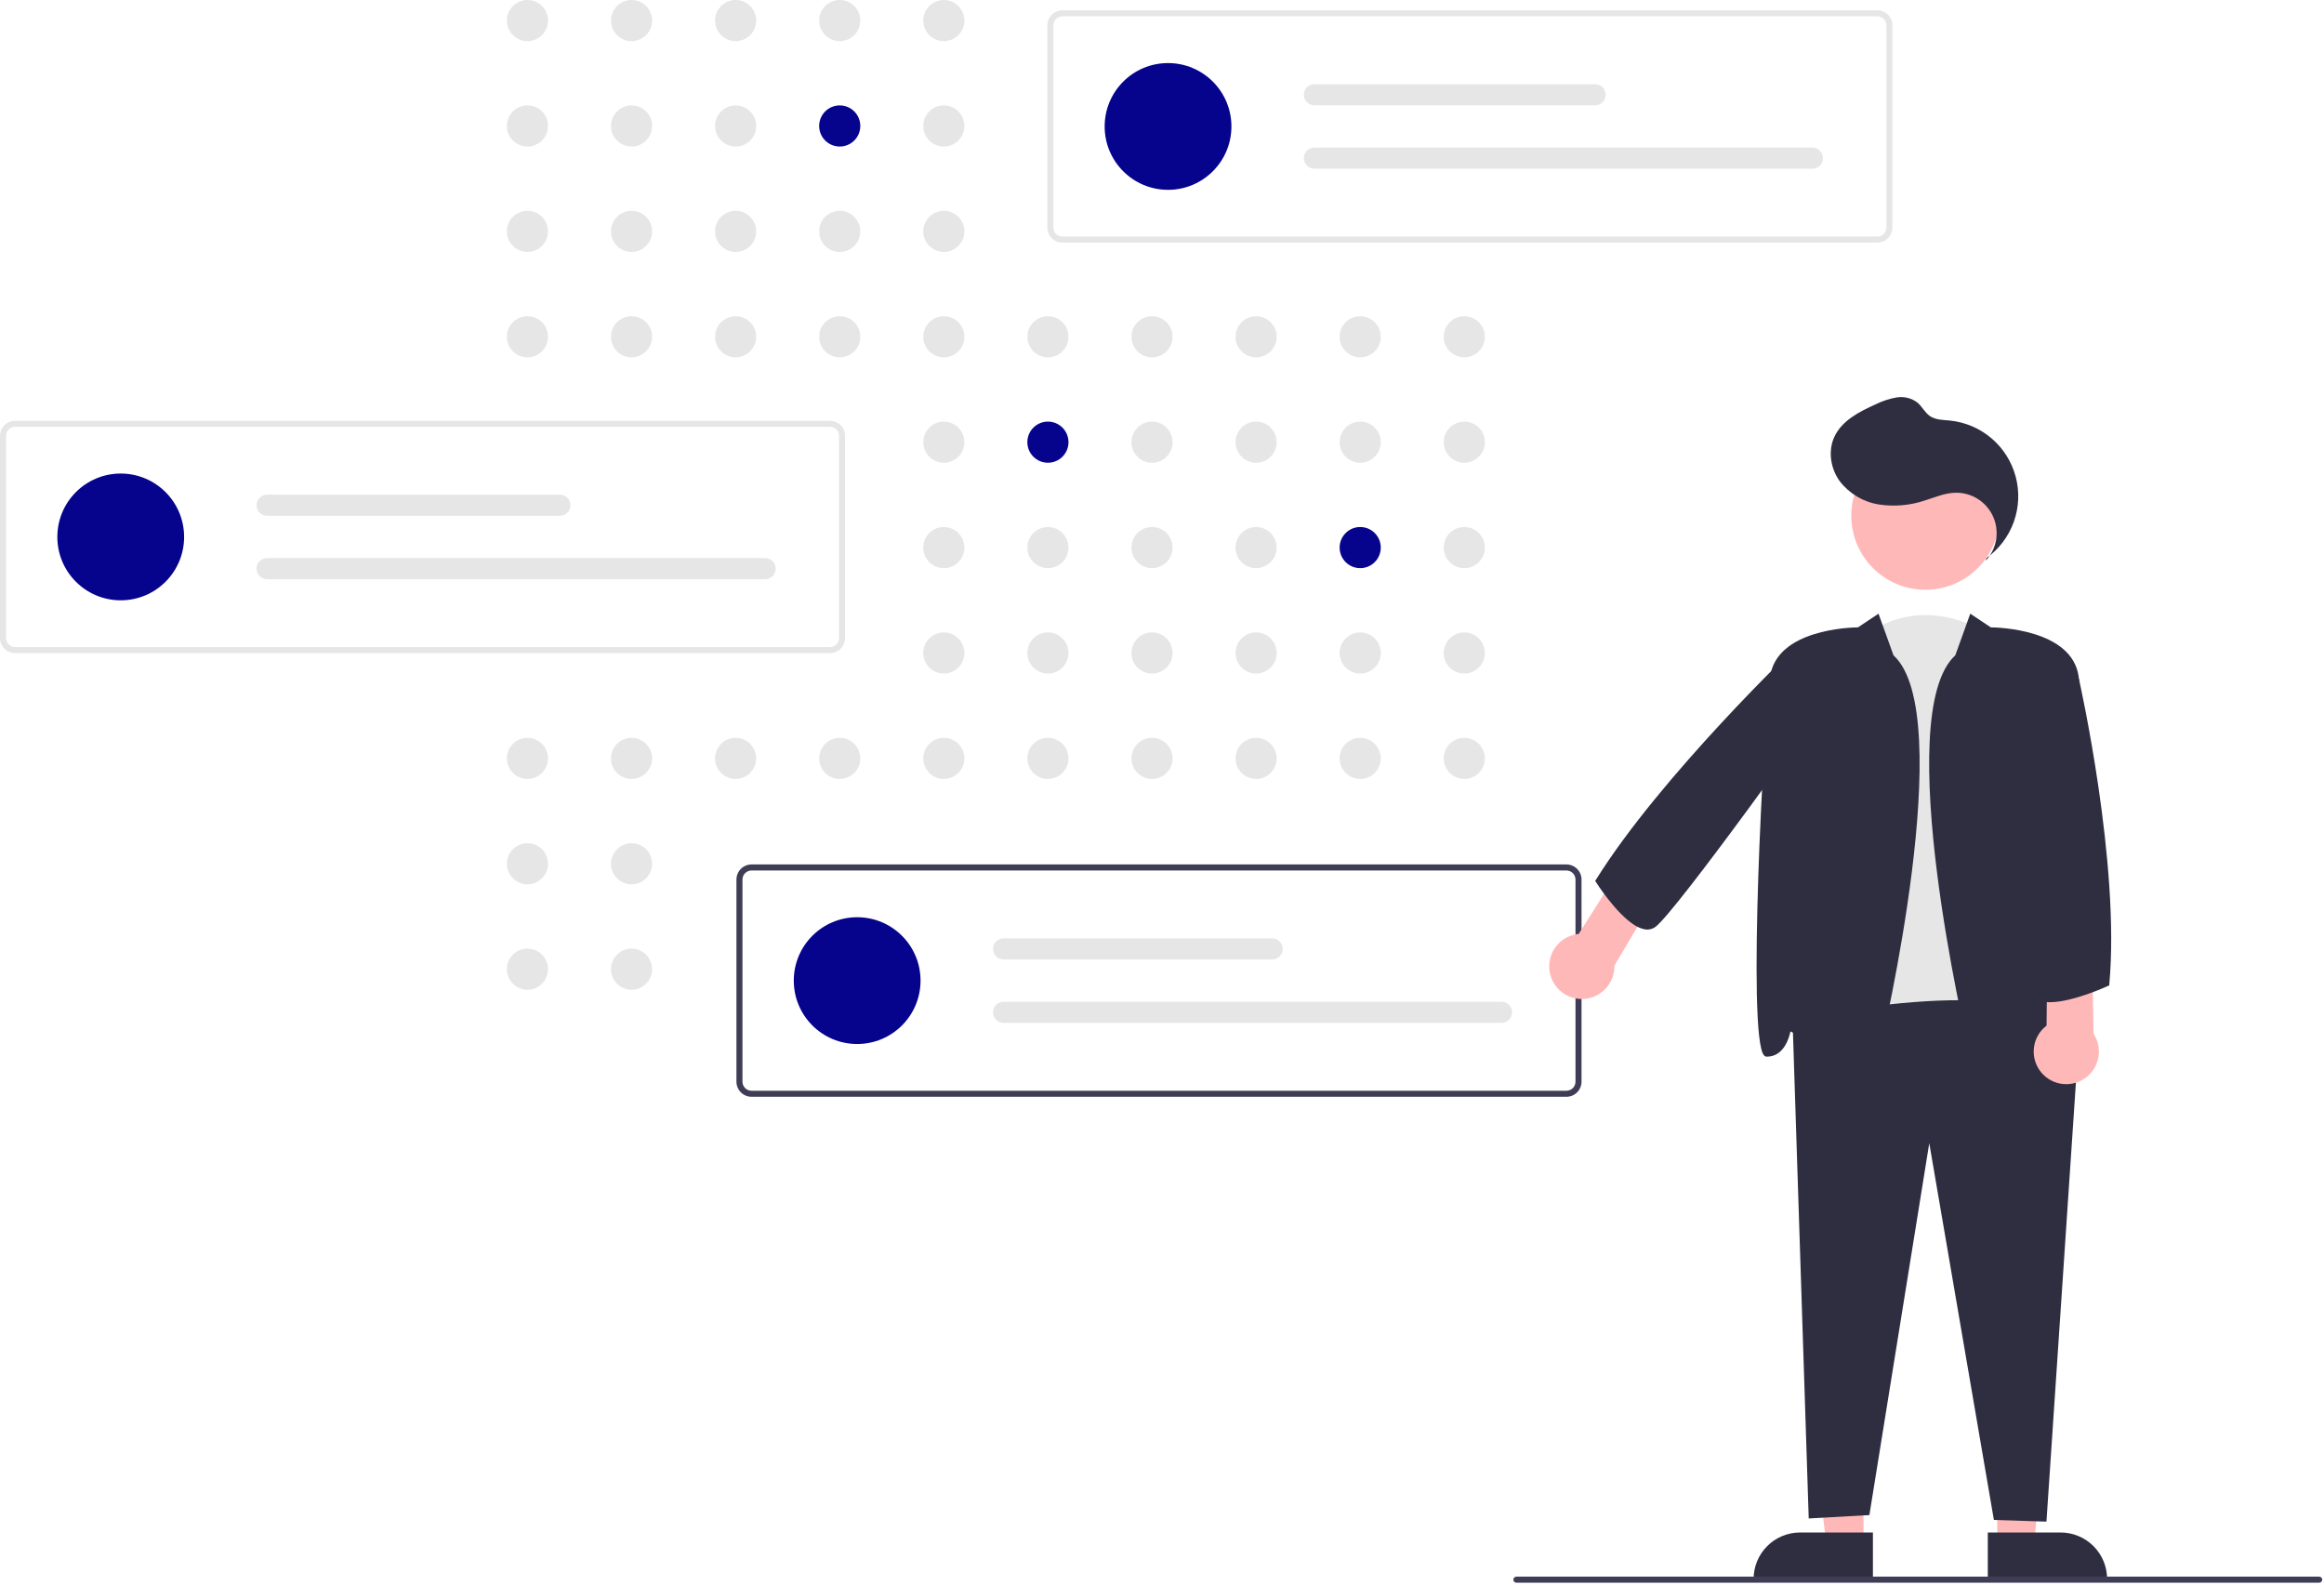 <svg width="770" height="525" viewBox="0 0 770 525" fill="none" xmlns="http://www.w3.org/2000/svg">
<g id="undraw_Business_decisions_re_84ag 1" clip-path="url(#clip0)">
<g id="svg-dots">
<path id="Vector" d="M174.757 13.627C178.52 13.627 181.57 10.576 181.57 6.813C181.57 3.05 178.52 0 174.757 0C170.994 0 167.944 3.05 167.944 6.813C167.944 10.576 170.994 13.627 174.757 13.627Z" fill="#E6E6E6"/>
<path id="Vector_2" d="M209.246 13.627C213.009 13.627 216.059 10.576 216.059 6.813C216.059 3.05 213.009 0 209.246 0C205.483 0 202.433 3.05 202.433 6.813C202.433 10.576 205.483 13.627 209.246 13.627Z" fill="#E6E6E6"/>
<path id="Vector_3" d="M243.735 13.627C247.498 13.627 250.549 10.576 250.549 6.813C250.549 3.05 247.498 0 243.735 0C239.972 0 236.922 3.05 236.922 6.813C236.922 10.576 239.972 13.627 243.735 13.627Z" fill="#E6E6E6"/>
<path id="Vector_4" d="M278.224 13.627C281.987 13.627 285.038 10.576 285.038 6.813C285.038 3.05 281.987 0 278.224 0C274.461 0 271.411 3.05 271.411 6.813C271.411 10.576 274.461 13.627 278.224 13.627Z" fill="#E6E6E6"/>
<path id="Vector_5" d="M312.713 13.627C316.476 13.627 319.527 10.576 319.527 6.813C319.527 3.05 316.476 0 312.713 0C308.95 0 305.9 3.05 305.9 6.813C305.9 10.576 308.95 13.627 312.713 13.627Z" fill="#E6E6E6"/>
<path id="Vector_6" d="M174.757 48.549C178.52 48.549 181.57 45.498 181.57 41.735C181.57 37.972 178.52 34.922 174.757 34.922C170.994 34.922 167.944 37.972 167.944 41.735C167.944 45.498 170.994 48.549 174.757 48.549Z" fill="#E6E6E6"/>
<path id="Vector_7" d="M209.246 48.549C213.009 48.549 216.059 45.498 216.059 41.735C216.059 37.972 213.009 34.922 209.246 34.922C205.483 34.922 202.433 37.972 202.433 41.735C202.433 45.498 205.483 48.549 209.246 48.549Z" fill="#E6E6E6"/>
<path id="Vector_8" d="M243.735 48.549C247.498 48.549 250.549 45.498 250.549 41.735C250.549 37.972 247.498 34.922 243.735 34.922C239.972 34.922 236.922 37.972 236.922 41.735C236.922 45.498 239.972 48.549 243.735 48.549Z" fill="#E6E6E6"/>
<path id="Vector_9" d="M278.224 48.549C281.987 48.549 285.038 45.498 285.038 41.735C285.038 37.972 281.987 34.922 278.224 34.922C274.461 34.922 271.411 37.972 271.411 41.735C271.411 45.498 274.461 48.549 278.224 48.549Z" fill="#06038D"/>
<path id="Vector_10" d="M312.713 48.549C316.476 48.549 319.527 45.498 319.527 41.735C319.527 37.972 316.476 34.922 312.713 34.922C308.95 34.922 305.9 37.972 305.9 41.735C305.9 45.498 308.95 48.549 312.713 48.549Z" fill="#E6E6E6"/>
<path id="Vector_11" d="M174.757 83.471C178.52 83.471 181.57 80.42 181.57 76.657C181.57 72.894 178.52 69.844 174.757 69.844C170.994 69.844 167.944 72.894 167.944 76.657C167.944 80.42 170.994 83.471 174.757 83.471Z" fill="#E6E6E6"/>
<path id="Vector_12" d="M209.246 83.471C213.009 83.471 216.059 80.42 216.059 76.657C216.059 72.894 213.009 69.844 209.246 69.844C205.483 69.844 202.433 72.894 202.433 76.657C202.433 80.42 205.483 83.471 209.246 83.471Z" fill="#E6E6E6"/>
<path id="Vector_13" d="M243.735 83.471C247.498 83.471 250.549 80.42 250.549 76.657C250.549 72.894 247.498 69.844 243.735 69.844C239.972 69.844 236.922 72.894 236.922 76.657C236.922 80.42 239.972 83.471 243.735 83.471Z" fill="#E6E6E6"/>
<path id="Vector_14" d="M278.224 83.471C281.987 83.471 285.038 80.42 285.038 76.657C285.038 72.894 281.987 69.844 278.224 69.844C274.461 69.844 271.411 72.894 271.411 76.657C271.411 80.42 274.461 83.471 278.224 83.471Z" fill="#E6E6E6"/>
<path id="Vector_15" d="M312.713 83.471C316.476 83.471 319.527 80.42 319.527 76.657C319.527 72.894 316.476 69.844 312.713 69.844C308.95 69.844 305.9 72.894 305.9 76.657C305.9 80.42 308.95 83.471 312.713 83.471Z" fill="#E6E6E6"/>
<path id="Vector_16" d="M174.757 118.393C178.52 118.393 181.57 115.342 181.57 111.579C181.57 107.816 178.52 104.766 174.757 104.766C170.994 104.766 167.944 107.816 167.944 111.579C167.944 115.342 170.994 118.393 174.757 118.393Z" fill="#E6E6E6"/>
<path id="Vector_17" d="M209.246 118.393C213.009 118.393 216.059 115.342 216.059 111.579C216.059 107.816 213.009 104.766 209.246 104.766C205.483 104.766 202.433 107.816 202.433 111.579C202.433 115.342 205.483 118.393 209.246 118.393Z" fill="#E6E6E6"/>
<path id="Vector_18" d="M243.735 118.393C247.498 118.393 250.549 115.342 250.549 111.579C250.549 107.816 247.498 104.766 243.735 104.766C239.972 104.766 236.922 107.816 236.922 111.579C236.922 115.342 239.972 118.393 243.735 118.393Z" fill="#E6E6E6"/>
<path id="Vector_19" d="M278.224 118.393C281.987 118.393 285.038 115.342 285.038 111.579C285.038 107.816 281.987 104.766 278.224 104.766C274.461 104.766 271.411 107.816 271.411 111.579C271.411 115.342 274.461 118.393 278.224 118.393Z" fill="#E6E6E6"/>
<path id="Vector_20" d="M312.713 118.393C316.476 118.393 319.527 115.342 319.527 111.579C319.527 107.816 316.476 104.766 312.713 104.766C308.95 104.766 305.9 107.816 305.9 111.579C305.9 115.342 308.95 118.393 312.713 118.393Z" fill="#E6E6E6"/>
<path id="Vector_21" d="M347.202 118.393C350.965 118.393 354.016 115.342 354.016 111.579C354.016 107.816 350.965 104.766 347.202 104.766C343.439 104.766 340.389 107.816 340.389 111.579C340.389 115.342 343.439 118.393 347.202 118.393Z" fill="#E6E6E6"/>
<path id="Vector_22" d="M381.691 118.393C385.454 118.393 388.505 115.342 388.505 111.579C388.505 107.816 385.454 104.766 381.691 104.766C377.928 104.766 374.878 107.816 374.878 111.579C374.878 115.342 377.928 118.393 381.691 118.393Z" fill="#E6E6E6"/>
<path id="Vector_23" d="M416.18 118.393C419.943 118.393 422.994 115.342 422.994 111.579C422.994 107.816 419.943 104.766 416.18 104.766C412.417 104.766 409.367 107.816 409.367 111.579C409.367 115.342 412.417 118.393 416.18 118.393Z" fill="#E6E6E6"/>
<path id="Vector_24" d="M450.669 118.393C454.432 118.393 457.483 115.342 457.483 111.579C457.483 107.816 454.432 104.766 450.669 104.766C446.907 104.766 443.856 107.816 443.856 111.579C443.856 115.342 446.907 118.393 450.669 118.393Z" fill="#E6E6E6"/>
<path id="Vector_25" d="M485.158 118.393C488.921 118.393 491.972 115.342 491.972 111.579C491.972 107.816 488.921 104.766 485.158 104.766C481.396 104.766 478.345 107.816 478.345 111.579C478.345 115.342 481.396 118.393 485.158 118.393Z" fill="#E6E6E6"/>
<path id="Vector_26" d="M312.713 153.314C316.476 153.314 319.527 150.264 319.527 146.501C319.527 142.738 316.476 139.688 312.713 139.688C308.95 139.688 305.9 142.738 305.9 146.501C305.9 150.264 308.95 153.314 312.713 153.314Z" fill="#E6E6E6"/>
<path id="Vector_27" d="M347.202 153.314C350.965 153.314 354.016 150.264 354.016 146.501C354.016 142.738 350.965 139.688 347.202 139.688C343.439 139.688 340.389 142.738 340.389 146.501C340.389 150.264 343.439 153.314 347.202 153.314Z" fill="#06038D"/>
<path id="Vector_28" d="M381.691 153.314C385.454 153.314 388.505 150.264 388.505 146.501C388.505 142.738 385.454 139.688 381.691 139.688C377.928 139.688 374.878 142.738 374.878 146.501C374.878 150.264 377.928 153.314 381.691 153.314Z" fill="#E6E6E6"/>
<path id="Vector_29" d="M416.18 153.314C419.943 153.314 422.994 150.264 422.994 146.501C422.994 142.738 419.943 139.688 416.18 139.688C412.417 139.688 409.367 142.738 409.367 146.501C409.367 150.264 412.417 153.314 416.18 153.314Z" fill="#E6E6E6"/>
<path id="Vector_30" d="M450.669 153.314C454.432 153.314 457.483 150.264 457.483 146.501C457.483 142.738 454.432 139.688 450.669 139.688C446.907 139.688 443.856 142.738 443.856 146.501C443.856 150.264 446.907 153.314 450.669 153.314Z" fill="#E6E6E6"/>
<path id="Vector_31" d="M485.158 153.314C488.921 153.314 491.972 150.264 491.972 146.501C491.972 142.738 488.921 139.688 485.158 139.688C481.396 139.688 478.345 142.738 478.345 146.501C478.345 150.264 481.396 153.314 485.158 153.314Z" fill="#E6E6E6"/>
<path id="Vector_32" d="M312.713 188.236C316.476 188.236 319.527 185.186 319.527 181.423C319.527 177.66 316.476 174.61 312.713 174.61C308.95 174.61 305.9 177.66 305.9 181.423C305.9 185.186 308.95 188.236 312.713 188.236Z" fill="#E6E6E6"/>
<path id="Vector_33" d="M347.202 188.236C350.965 188.236 354.016 185.186 354.016 181.423C354.016 177.66 350.965 174.61 347.202 174.61C343.439 174.61 340.389 177.66 340.389 181.423C340.389 185.186 343.439 188.236 347.202 188.236Z" fill="#E6E6E6"/>
<path id="Vector_34" d="M381.691 188.236C385.454 188.236 388.505 185.186 388.505 181.423C388.505 177.66 385.454 174.61 381.691 174.61C377.928 174.61 374.878 177.66 374.878 181.423C374.878 185.186 377.928 188.236 381.691 188.236Z" fill="#E6E6E6"/>
<path id="Vector_35" d="M416.18 188.236C419.943 188.236 422.994 185.186 422.994 181.423C422.994 177.66 419.943 174.61 416.18 174.61C412.417 174.61 409.367 177.66 409.367 181.423C409.367 185.186 412.417 188.236 416.18 188.236Z" fill="#E6E6E6"/>
<path id="Vector_36" d="M450.669 188.236C454.432 188.236 457.483 185.186 457.483 181.423C457.483 177.66 454.432 174.61 450.669 174.61C446.907 174.61 443.856 177.66 443.856 181.423C443.856 185.186 446.907 188.236 450.669 188.236Z" fill="#06038D"/>
<path id="Vector_37" d="M485.158 188.236C488.921 188.236 491.972 185.186 491.972 181.423C491.972 177.66 488.921 174.61 485.158 174.61C481.396 174.61 478.345 177.66 478.345 181.423C478.345 185.186 481.396 188.236 485.158 188.236Z" fill="#E6E6E6"/>
<path id="Vector_38" d="M312.713 223.158C316.476 223.158 319.527 220.108 319.527 216.345C319.527 212.582 316.476 209.532 312.713 209.532C308.95 209.532 305.9 212.582 305.9 216.345C305.9 220.108 308.95 223.158 312.713 223.158Z" fill="#E6E6E6"/>
<path id="Vector_39" d="M347.202 223.158C350.965 223.158 354.016 220.108 354.016 216.345C354.016 212.582 350.965 209.532 347.202 209.532C343.439 209.532 340.389 212.582 340.389 216.345C340.389 220.108 343.439 223.158 347.202 223.158Z" fill="#E6E6E6"/>
<path id="Vector_40" d="M381.691 223.158C385.454 223.158 388.505 220.108 388.505 216.345C388.505 212.582 385.454 209.532 381.691 209.532C377.928 209.532 374.878 212.582 374.878 216.345C374.878 220.108 377.928 223.158 381.691 223.158Z" fill="#E6E6E6"/>
<path id="Vector_41" d="M416.18 223.158C419.943 223.158 422.994 220.108 422.994 216.345C422.994 212.582 419.943 209.532 416.18 209.532C412.417 209.532 409.367 212.582 409.367 216.345C409.367 220.108 412.417 223.158 416.18 223.158Z" fill="#E6E6E6"/>
<path id="Vector_42" d="M450.669 223.158C454.432 223.158 457.483 220.108 457.483 216.345C457.483 212.582 454.432 209.532 450.669 209.532C446.907 209.532 443.856 212.582 443.856 216.345C443.856 220.108 446.907 223.158 450.669 223.158Z" fill="#E6E6E6"/>
<path id="Vector_43" d="M485.158 223.158C488.921 223.158 491.972 220.108 491.972 216.345C491.972 212.582 488.921 209.532 485.158 209.532C481.396 209.532 478.345 212.582 478.345 216.345C478.345 220.108 481.396 223.158 485.158 223.158Z" fill="#E6E6E6"/>
<path id="Vector_44" d="M174.757 258.08C178.52 258.08 181.57 255.03 181.57 251.267C181.57 247.504 178.52 244.454 174.757 244.454C170.994 244.454 167.944 247.504 167.944 251.267C167.944 255.03 170.994 258.08 174.757 258.08Z" fill="#E6E6E6"/>
<path id="Vector_45" d="M209.246 258.08C213.009 258.08 216.059 255.03 216.059 251.267C216.059 247.504 213.009 244.454 209.246 244.454C205.483 244.454 202.433 247.504 202.433 251.267C202.433 255.03 205.483 258.08 209.246 258.08Z" fill="#E6E6E6"/>
<path id="Vector_46" d="M243.735 258.08C247.498 258.08 250.549 255.03 250.549 251.267C250.549 247.504 247.498 244.454 243.735 244.454C239.972 244.454 236.922 247.504 236.922 251.267C236.922 255.03 239.972 258.08 243.735 258.08Z" fill="#E6E6E6"/>
<path id="Vector_47" d="M278.224 258.08C281.987 258.08 285.038 255.03 285.038 251.267C285.038 247.504 281.987 244.454 278.224 244.454C274.461 244.454 271.411 247.504 271.411 251.267C271.411 255.03 274.461 258.08 278.224 258.08Z" fill="#E6E6E6"/>
<path id="Vector_48" d="M312.713 258.08C316.476 258.08 319.527 255.03 319.527 251.267C319.527 247.504 316.476 244.454 312.713 244.454C308.95 244.454 305.9 247.504 305.9 251.267C305.9 255.03 308.95 258.08 312.713 258.08Z" fill="#E6E6E6"/>
<path id="Vector_49" d="M347.202 258.08C350.965 258.08 354.016 255.03 354.016 251.267C354.016 247.504 350.965 244.454 347.202 244.454C343.439 244.454 340.389 247.504 340.389 251.267C340.389 255.03 343.439 258.08 347.202 258.08Z" fill="#E6E6E6"/>
<path id="Vector_50" d="M381.691 258.08C385.454 258.08 388.505 255.03 388.505 251.267C388.505 247.504 385.454 244.454 381.691 244.454C377.928 244.454 374.878 247.504 374.878 251.267C374.878 255.03 377.928 258.08 381.691 258.08Z" fill="#E6E6E6"/>
<path id="Vector_51" d="M416.18 258.08C419.943 258.08 422.994 255.03 422.994 251.267C422.994 247.504 419.943 244.454 416.18 244.454C412.417 244.454 409.367 247.504 409.367 251.267C409.367 255.03 412.417 258.08 416.18 258.08Z" fill="#E6E6E6"/>
<path id="Vector_52" d="M450.669 258.08C454.432 258.08 457.483 255.03 457.483 251.267C457.483 247.504 454.432 244.454 450.669 244.454C446.907 244.454 443.856 247.504 443.856 251.267C443.856 255.03 446.907 258.08 450.669 258.08Z" fill="#E6E6E6"/>
<path id="Vector_53" d="M485.158 258.08C488.921 258.08 491.972 255.03 491.972 251.267C491.972 247.504 488.921 244.454 485.158 244.454C481.396 244.454 478.345 247.504 478.345 251.267C478.345 255.03 481.396 258.08 485.158 258.08Z" fill="#E6E6E6"/>
<path id="Vector_54" d="M174.753 293.001C178.516 293.001 181.566 289.951 181.566 286.188C181.566 282.425 178.516 279.375 174.753 279.375C170.99 279.375 167.94 282.425 167.94 286.188C167.94 289.951 170.99 293.001 174.753 293.001Z" fill="#E6E6E6"/>
<path id="Vector_55" d="M209.246 293.002C213.009 293.002 216.059 289.952 216.059 286.189C216.059 282.426 213.009 279.376 209.246 279.376C205.483 279.376 202.433 282.426 202.433 286.189C202.433 289.952 205.483 293.002 209.246 293.002Z" fill="#E6E6E6"/>
<path id="Vector_56" d="M174.753 327.923C178.516 327.923 181.566 324.872 181.566 321.11C181.566 317.347 178.516 314.296 174.753 314.296C170.99 314.296 167.94 317.347 167.94 321.11C167.94 324.872 170.99 327.923 174.753 327.923Z" fill="#E6E6E6"/>
<path id="Vector_57" d="M209.246 327.924C213.009 327.924 216.059 324.874 216.059 321.111C216.059 317.348 213.009 314.298 209.246 314.298C205.483 314.298 202.433 317.348 202.433 321.111C202.433 324.874 205.483 327.924 209.246 327.924Z" fill="#E6E6E6"/>
</g>
<g id="svg-box-1">
<path id="Vector_58" d="M381.691 48.549C385.454 48.549 388.505 45.498 388.505 41.735C388.505 37.972 385.454 34.922 381.691 34.922C377.928 34.922 374.878 37.972 374.878 41.735C374.878 45.498 377.928 48.549 381.691 48.549Z" fill="#E6E6E6"/>
<path id="Vector_59" d="M622.001 80.384H352C350.674 80.382 349.404 79.855 348.466 78.918C347.529 77.98 347.002 76.71 347 75.384V8.408C347.002 7.083 347.529 5.812 348.466 4.875C349.404 3.937 350.674 3.41 352 3.408H622.001C623.326 3.41 624.597 3.937 625.534 4.875C626.472 5.812 626.999 7.083 627.001 8.408V75.384C626.999 76.71 626.472 77.98 625.534 78.918C624.597 79.855 623.326 80.382 622.001 80.384ZM352 5.408C351.205 5.409 350.442 5.726 349.88 6.288C349.317 6.85 349.001 7.613 349 8.408V75.384C349.001 76.179 349.317 76.942 349.88 77.504C350.442 78.067 351.205 78.383 352 78.384H622.001C622.796 78.383 623.558 78.067 624.121 77.504C624.683 76.942 625 76.179 625.001 75.384V8.408C625 7.613 624.683 6.85 624.121 6.288C623.558 5.726 622.796 5.409 622.001 5.408H352Z" fill="#E6E6E6"/>
<path id="Vector_60" d="M387 62.896C398.598 62.896 408 53.494 408 41.896C408 30.298 398.598 20.896 387 20.896C375.402 20.896 366 30.298 366 41.896C366 53.494 375.402 62.896 387 62.896Z" fill="#06038D"/>
<path id="Vector_61" d="M435.5 27.896C434.572 27.896 433.681 28.265 433.025 28.921C432.369 29.577 432 30.468 432 31.396C432 32.324 432.369 33.214 433.025 33.871C433.681 34.527 434.572 34.896 435.5 34.896H528.5C529.428 34.896 530.319 34.527 530.975 33.871C531.631 33.214 532 32.324 532 31.396C532 30.468 531.631 29.577 530.975 28.921C530.319 28.265 529.428 27.896 528.5 27.896H435.5Z" fill="#E6E6E6"/>
<path id="Vector_62" d="M435.5 48.896C434.572 48.896 433.681 49.265 433.025 49.921C432.369 50.577 432 51.468 432 52.396C432 53.324 432.369 54.214 433.025 54.871C433.681 55.527 434.572 55.896 435.5 55.896H600.5C601.428 55.896 602.319 55.527 602.975 54.871C603.631 54.214 604 53.324 604 52.396C604 51.468 603.631 50.577 602.975 49.921C602.319 49.265 601.428 48.896 600.5 48.896H435.5Z" fill="#E6E6E6"/>
</g>
<g id="svg-box-2">
<path id="Vector_63" d="M275 216.384H5C3.674 216.382 2.404 215.855 1.466 214.918C0.529 213.98 0.002 212.71 0 211.384V144.408C0.002 143.083 0.529 141.812 1.466 140.875C2.404 139.937 3.674 139.41 5 139.408H275C276.326 139.41 277.597 139.937 278.534 140.875C279.472 141.812 279.999 143.083 280 144.408V211.384C279.999 212.71 279.472 213.98 278.534 214.918C277.597 215.855 276.326 216.382 275 216.384ZM5 141.408C4.205 141.409 3.442 141.726 2.88 142.288C2.317 142.85 2.001 143.613 2 144.408V211.384C2.001 212.179 2.317 212.942 2.88 213.504C3.442 214.067 4.205 214.383 5 214.384H275C275.796 214.383 276.558 214.067 277.121 213.504C277.683 212.942 278 212.179 278 211.384V144.408C278 143.613 277.683 142.85 277.121 142.288C276.558 141.726 275.796 141.409 275 141.408H5Z" fill="#E6E6E6"/>
<path id="Vector_64" d="M40 198.896C51.598 198.896 61 189.494 61 177.896C61 166.298 51.598 156.896 40 156.896C28.402 156.896 19 166.298 19 177.896C19 189.494 28.402 198.896 40 198.896Z" fill="#06038D"/>
<path id="Vector_65" d="M88.5 163.896C87.572 163.896 86.681 164.265 86.025 164.921C85.369 165.577 85 166.468 85 167.396C85 168.324 85.369 169.214 86.025 169.871C86.681 170.527 87.572 170.896 88.5 170.896H185.5C186.428 170.896 187.319 170.527 187.975 169.871C188.631 169.214 189 168.324 189 167.396C189 166.468 188.631 165.577 187.975 164.921C187.319 164.265 186.428 163.896 185.5 163.896H88.5Z" fill="#E6E6E6"/>
<path id="Vector_66" d="M88.5 184.896C87.572 184.896 86.681 185.265 86.025 185.921C85.369 186.577 85 187.468 85 188.396C85 189.324 85.369 190.214 86.025 190.871C86.681 191.527 87.572 191.896 88.5 191.896H253.5C254.428 191.896 255.319 191.527 255.975 190.871C256.631 190.214 257 189.324 257 188.396C257 187.468 256.631 186.577 255.975 185.921C255.319 185.265 254.428 184.896 253.5 184.896H88.5Z" fill="#E6E6E6"/>
</g>
<g id="svg-box-3">
<path id="Vector_67" d="M278.224 327.924C281.987 327.924 285.038 324.874 285.038 321.111C285.038 317.348 281.987 314.298 278.224 314.298C274.461 314.298 271.411 317.348 271.411 321.111C271.411 324.874 274.461 327.924 278.224 327.924Z" fill="#E6E6E6"/>
<path id="Vector_68" d="M519 363.384H249C247.674 363.382 246.404 362.855 245.466 361.918C244.529 360.98 244.002 359.71 244 358.384V291.408C244.002 290.083 244.529 288.812 245.466 287.875C246.404 286.937 247.674 286.41 249 286.408H519C520.326 286.41 521.597 286.937 522.534 287.875C523.472 288.812 523.999 290.083 524 291.408V358.384C523.999 359.71 523.472 360.98 522.534 361.918C521.597 362.855 520.326 363.382 519 363.384ZM249 288.408C248.205 288.409 247.442 288.726 246.88 289.288C246.317 289.85 246.001 290.613 246 291.408V358.384C246.001 359.179 246.317 359.942 246.88 360.504C247.442 361.067 248.205 361.383 249 361.384H519C519.796 361.383 520.558 361.067 521.121 360.504C521.683 359.942 522 359.179 522 358.384V291.408C522 290.613 521.683 289.85 521.121 289.288C520.558 288.726 519.796 288.409 519 288.408H249Z" fill="#3F3D56"/>
<path id="Vector_69" d="M284 345.896C295.598 345.896 305 336.494 305 324.896C305 313.298 295.598 303.896 284 303.896C272.402 303.896 263 313.298 263 324.896C263 336.494 272.402 345.896 284 345.896Z" fill="#06038D"/>
<path id="Vector_70" d="M332.5 310.896C331.572 310.896 330.681 311.265 330.025 311.921C329.369 312.577 329 313.468 329 314.396C329 315.324 329.369 316.214 330.025 316.871C330.681 317.527 331.572 317.896 332.5 317.896H421.5C422.428 317.896 423.319 317.527 423.975 316.871C424.631 316.214 425 315.324 425 314.396C425 313.468 424.631 312.577 423.975 311.921C423.319 311.265 422.428 310.896 421.5 310.896H332.5Z" fill="#E6E6E6"/>
<path id="Vector_71" d="M332.5 331.896C331.572 331.896 330.681 332.265 330.025 332.921C329.369 333.577 329 334.468 329 335.396C329 336.324 329.369 337.214 330.025 337.871C330.681 338.527 331.572 338.896 332.5 338.896H497.5C498.428 338.896 499.319 338.527 499.975 337.871C500.631 337.214 501 336.324 501 335.396C501 334.468 500.631 333.577 499.975 332.921C499.319 332.265 498.428 331.896 497.5 331.896H332.5Z" fill="#E6E6E6"/>
</g>
<g id="svg-men">
<path id="Vector_72" d="M664.249 346.398C652.524 381.575 604.555 344.266 604.555 344.266L617.346 211.019C636.534 196.095 656.788 208.887 656.788 208.887L664.249 346.398Z" fill="#E6E6E6"/>
<path id="Vector_73" d="M661.731 464.458L678.076 464.63L673.993 511.745L661.733 511.746L661.731 464.458Z" fill="#FFB8B8"/>
<path id="Vector_74" d="M658.605 507.742H682.749C686.829 507.747 690.74 509.37 693.624 512.254C696.509 515.139 698.132 519.05 698.136 523.129V523.629H658.605V507.742Z" fill="#2F2E41"/>
<path id="Vector_75" d="M617.421 464.458L599.327 464.457L605.159 511.745L617.419 511.746L617.421 464.458Z" fill="#FFB8B8"/>
<path id="Vector_76" d="M581.015 523.629V523.129C581.015 519.048 582.636 515.134 585.522 512.249C588.407 509.363 592.321 507.742 596.402 507.742L620.546 507.743L620.545 523.631L581.015 523.629Z" fill="#2F2E41"/>
<path id="Vector_77" d="M660.628 503.584L639.215 378.761L619.375 501.975L599.274 503.092L593.914 338.006L594.319 337.915C597.642 337.171 675.855 319.992 688.677 344.568L688.742 344.692L678.041 504.145L660.628 503.584Z" fill="#2F2E41"/>
<path id="Vector_78" d="M637.934 195.404C651.498 195.404 662.495 184.407 662.495 170.843C662.495 157.278 651.498 146.281 637.934 146.281C624.369 146.281 613.373 157.278 613.373 170.843C613.373 184.407 624.369 195.404 637.934 195.404Z" fill="#FFB8B8"/>
<path id="Vector_79" d="M658.568 356.925C655.689 356.127 653.614 352.821 652.039 346.519C651.767 345.433 626.267 236.808 647.832 217.128L652.802 203.32L659.605 207.855C662.012 207.877 686.626 208.5 688.729 224.278C690.789 239.721 696.395 343.191 690.76 349.627C690.649 349.768 690.509 349.884 690.349 349.965C690.189 350.046 690.012 350.091 689.833 350.096C684.122 350.096 682.389 343.759 681.981 341.74C680.624 342.302 676.579 344.369 669.933 351.015C665.816 355.132 662.588 357.106 659.921 357.106C659.464 357.107 659.008 357.046 658.568 356.925Z" fill="#2F2E41"/>
<path id="Vector_80" d="M605.267 351.015C598.619 344.367 594.574 342.301 593.218 341.74C592.811 343.76 591.078 350.096 585.367 350.096C585.187 350.091 585.011 350.046 584.851 349.965C584.691 349.884 584.55 349.768 584.44 349.627C578.805 343.191 584.411 239.721 586.47 224.278C588.574 208.5 613.188 207.877 615.595 207.855L622.397 203.32L627.368 217.128C648.932 236.806 623.433 345.433 623.161 346.519C621.586 352.821 619.511 356.127 616.632 356.925C616.192 357.046 615.736 357.107 615.279 357.106C612.612 357.106 609.384 355.132 605.267 351.015Z" fill="#2F2E41"/>
<path id="Vector_81" d="M658.211 184.872C662.366 181.883 665.513 177.7 667.233 172.88C668.952 168.059 669.164 162.829 667.838 157.885C666.513 152.942 663.714 148.519 659.814 145.204C655.914 141.89 651.097 139.842 646.004 139.332C643.743 139.106 641.308 139.14 639.433 137.855C637.768 136.715 636.871 134.736 635.34 133.42C634.368 132.668 633.251 132.125 632.059 131.824C630.867 131.524 629.626 131.473 628.414 131.674C625.994 132.091 623.648 132.862 621.452 133.961C616.005 136.39 610.216 139.378 607.738 144.801C605.591 149.499 606.539 155.292 609.577 159.469C612.773 163.602 617.431 166.353 622.594 167.154C627.726 167.921 632.966 167.449 637.879 165.778C641.12 164.758 644.32 163.368 647.717 163.254C650.368 163.166 652.985 163.868 655.236 165.271C657.487 166.674 659.269 168.715 660.357 171.134C661.445 173.553 661.788 176.241 661.344 178.856C660.9 181.471 659.688 183.894 657.862 185.818" fill="#2F2E41"/>
<path id="Vector_82" d="M524.341 330.981C525.759 330.948 527.157 330.637 528.455 330.064C529.752 329.491 530.924 328.668 531.903 327.642C532.883 326.616 533.651 325.407 534.163 324.084C534.675 322.762 534.922 321.351 534.889 319.933L549.212 295.767L538.146 285.621L523.058 309.431C520.274 309.699 517.702 311.036 515.884 313.161C514.066 315.286 513.143 318.033 513.309 320.825C513.475 323.617 514.718 326.235 516.776 328.13C518.833 330.024 521.545 331.046 524.341 330.981V330.981Z" fill="#FFB8B8"/>
<path id="Vector_83" d="M690.514 357.456C691.702 356.681 692.726 355.68 693.528 354.51C694.329 353.34 694.892 352.023 695.184 350.635C695.477 349.247 695.493 347.815 695.232 346.421C694.971 345.027 694.438 343.698 693.663 342.509L693.115 314.423L678.365 311.625L678.076 339.811C675.85 341.505 674.367 343.995 673.941 346.759C673.514 349.523 674.176 352.345 675.787 354.631C677.399 356.917 679.834 358.489 682.581 359.016C685.327 359.542 688.171 358.983 690.514 357.456V357.456Z" fill="#FFB8B8"/>
<path id="Vector_84" d="M528.699 292.124L528.532 291.858L528.697 291.592C550.181 257.094 595.276 213.999 595.729 213.568L595.872 213.432L601.442 213.375L607.463 228.375C605.588 231.981 555.067 302.485 548.396 307.161C547.865 307.529 547.262 307.78 546.627 307.9C545.993 308.02 545.34 308.004 544.711 307.855C543.599 307.599 542.542 307.148 541.587 306.524C535.43 302.711 529.014 292.623 528.699 292.124Z" fill="#2F2E41"/>
<path id="Vector_85" d="M675.558 331.49C674.959 331.286 674.409 330.96 673.943 330.532C673.477 330.105 673.105 329.585 672.851 329.006C669.634 321.501 683.42 226.704 684.008 222.672L684.12 221.909L688.78 224.863L688.826 225.064C688.963 225.669 702.538 286.061 698.859 326.19L698.832 326.477L698.571 326.598C698.01 326.858 686.703 332.051 679.167 332.051C677.94 332.083 676.717 331.893 675.558 331.49V331.49Z" fill="#2F2E41"/>
</g>
<path id="Vector_86" d="M768.411 524.375H502.411C502.146 524.375 501.892 524.269 501.704 524.082C501.517 523.894 501.411 523.64 501.411 523.375C501.411 523.11 501.517 522.855 501.704 522.668C501.892 522.48 502.146 522.375 502.411 522.375H768.411C768.677 522.375 768.931 522.48 769.119 522.668C769.306 522.855 769.411 523.11 769.411 523.375C769.411 523.64 769.306 523.894 769.119 524.082C768.931 524.269 768.677 524.375 768.411 524.375Z" fill="#3F3D56"/>
</g>
<defs>
<clipPath id="clip0">
<rect width="769.411" height="524.375" fill="white"/>
</clipPath>
</defs>
</svg>
